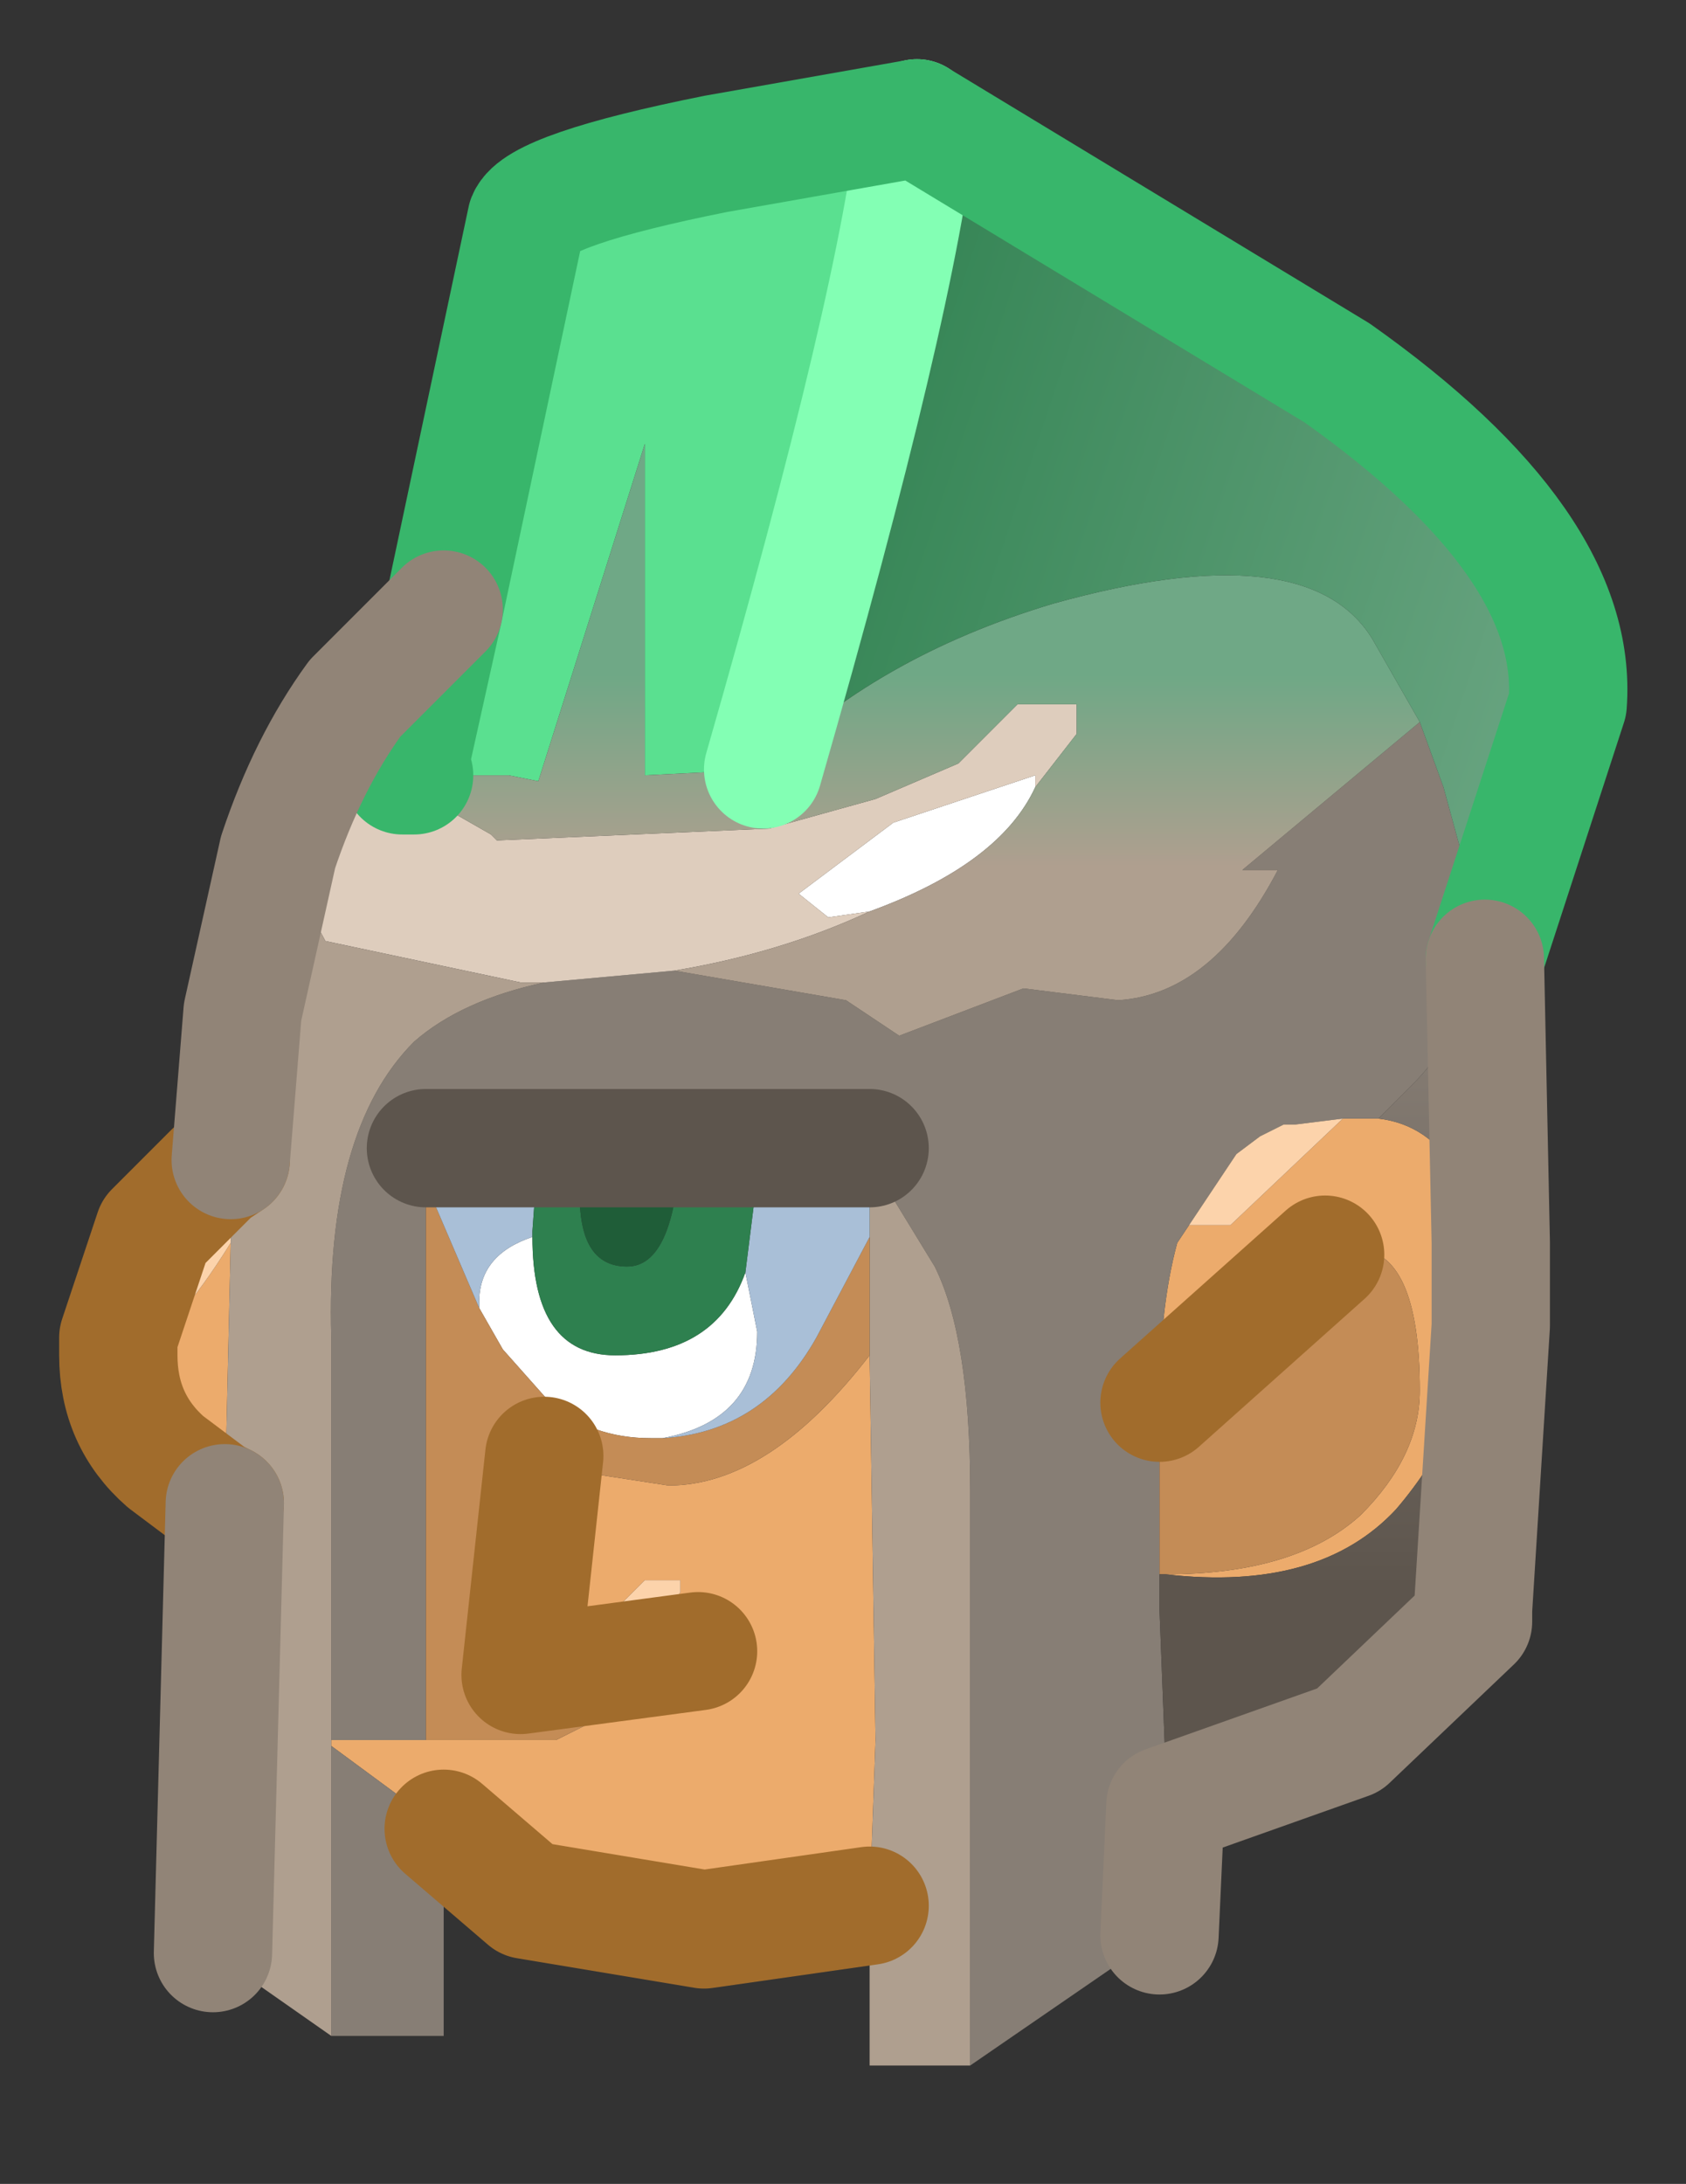 <?xml version="1.0" encoding="UTF-8" standalone="no"?>
<svg xmlns:xlink="http://www.w3.org/1999/xlink" height="18.45px" width="14.25px" xmlns="http://www.w3.org/2000/svg">
  <rect width="100%" height="100%" fill="#333333" stroke="none"/>
  <g transform="matrix(1.0, 0.0, 0.0, 1.0, 1, 1)">
    <path d="M5.45 5.5 L4.45 5.55 4.45 2.75 3.55 5.6 3.3 5.55 2.5 5.55 2.4 5.55 2.45 5.5 2.75 4.15 3.45 0.85 Q3.55 0.6 5.05 0.3 L6.75 0.0 Q6.6 1.5 5.45 5.5" fill="#5ae090" fill-rule="evenodd" stroke="none"/>
    <path d="M7.75 5.65 Q7.45 6.3 6.35 6.7 L6.0 6.75 5.75 6.55 6.55 5.95 7.75 5.55 7.75 5.65 M3.05 10.05 L3.05 10.0 Q3.05 9.6 3.5 9.45 3.5 10.45 4.2 10.45 5.05 10.45 5.3 9.75 L5.4 10.25 Q5.4 11.0 4.6 11.15 L4.5 11.15 Q4.0 11.15 3.65 10.85 L3.25 10.4 3.05 10.05" fill="#ffffff" fill-rule="evenodd" stroke="none"/>
    <path d="M10.35 8.45 L10.5 8.45 10.65 8.45 Q11.5 8.55 11.6 10.05 11.4 11.05 10.8 11.75 10.15 12.45 8.85 12.3 9.95 12.3 10.5 11.8 11.0 11.3 11.0 10.75 11.0 9.55 10.45 9.55 L10.2 9.6 8.8 10.85 Q8.8 10.05 8.95 9.5 L9.05 9.35 9.4 9.35 10.35 8.45 M0.0 10.3 L0.2 10.3 Q0.45 10.3 0.95 9.5 L0.9 11.7 0.8 11.65 0.4 11.35 Q0.0 11.0 0.0 10.45 L0.0 10.35 0.0 10.3 M4.45 12.35 L4.25 12.55 4.2 12.65 4.1 12.85 Q4.55 12.85 4.75 12.45 L4.75 12.35 4.45 12.35 M3.6 11.3 L4.0 11.45 4.65 11.55 Q5.5 11.55 6.35 10.45 L6.4 13.7 6.35 15.1 4.95 15.3 3.45 15.05 2.75 14.45 1.8 13.75 1.8 13.7 1.95 13.7 2.25 13.7 2.6 13.7 3.7 13.7 4.1 13.5 4.9 12.95 3.4 13.15 3.6 11.3" fill="#ecab6c" fill-rule="evenodd" stroke="none"/>
    <path d="M4.7 7.2 L6.15 7.45 6.6 7.75 7.65 7.35 8.45 7.45 Q9.25 7.4 9.8 6.35 L9.5 6.35 11.0 5.1 11.2 5.65 11.5 6.75 Q11.45 7.65 10.95 8.15 L10.65 8.45 10.5 8.45 10.35 8.45 9.95 8.5 9.85 8.5 9.65 8.6 9.45 8.75 9.05 9.35 8.95 9.5 Q8.8 10.05 8.8 10.85 L8.8 12.3 8.8 12.6 8.85 13.9 8.85 14.25 8.8 15.35 7.2 16.45 7.2 11.6 Q7.2 10.3 6.9 9.7 L6.35 8.8 6.35 8.7 5.4 8.7 4.75 8.7 3.95 8.7 3.55 8.7 2.6 8.7 2.6 9.0 2.6 10.75 2.6 13.7 2.25 13.7 1.95 13.7 1.8 13.7 1.8 10.4 1.8 10.3 Q1.75 8.55 2.5 7.8 2.9 7.45 3.6 7.3 L4.7 7.2 M1.8 13.75 L2.75 14.45 2.75 16.2 1.8 16.2 1.8 13.75 M8.85 12.3 L8.95 12.25 8.85 12.3" fill="#877e75" fill-rule="evenodd" stroke="none"/>
    <path d="M2.5 5.55 L2.8 5.85 3.15 6.05 3.2 6.1 5.5 6.0 6.4 5.75 7.1 5.45 7.6 4.95 8.1 4.95 8.1 5.2 7.75 5.65 7.75 5.55 6.55 5.95 5.75 6.55 6.0 6.75 6.35 6.7 Q5.6 7.05 4.7 7.2 L3.6 7.3 3.4 7.3 1.75 6.95 1.35 6.2 Q1.6 5.45 2.0 4.9 L2.7 4.2 2.75 4.15 2.45 5.5 2.4 5.55 2.5 5.55" fill="#decdbd" fill-rule="evenodd" stroke="none"/>
    <path d="M6.35 8.8 L6.9 9.7 Q7.2 10.3 7.2 11.6 L7.2 16.45 6.35 16.45 6.35 15.1 6.4 13.7 6.35 10.45 6.35 9.45 6.35 8.8" fill="#af9f8f" fill-rule="evenodd" stroke="none"/>
    <path d="M10.2 9.6 L10.45 9.55 Q11.0 9.55 11.0 10.75 11.0 11.3 10.5 11.8 9.95 12.3 8.85 12.3 L8.8 12.3 8.8 10.85 10.2 9.6 M3.05 10.05 L3.25 10.4 3.65 10.85 Q4.0 11.15 4.5 11.15 L4.6 11.15 Q5.45 11.1 5.9 10.3 L6.35 9.45 6.35 10.45 Q5.5 11.55 4.65 11.55 L4.0 11.45 3.6 11.3 3.4 13.15 4.9 12.95 4.1 13.5 3.7 13.7 2.6 13.7 2.6 10.75 2.6 9.0 3.05 10.05 M8.85 12.3 L8.95 12.25 8.85 12.3" fill="#c48c56" fill-rule="evenodd" stroke="none"/>
    <path d="M2.6 9.0 L2.6 8.7 3.55 8.7 3.5 9.4 3.5 9.45 Q3.05 9.6 3.05 10.0 L3.05 10.05 2.6 9.0 M5.4 8.7 L6.35 8.7 6.35 8.8 6.35 9.45 5.9 10.3 Q5.45 11.1 4.6 11.15 5.4 11.0 5.4 10.25 L5.3 9.75 5.4 8.95 5.4 8.7" fill="#a9bfd7" fill-rule="evenodd" stroke="none"/>
    <path d="M11.5 6.75 L11.55 6.95 11.55 7.1 11.6 9.5 11.6 9.9 11.6 10.05 11.6 10.2 11.45 12.6 11.45 12.7 10.4 13.7 8.85 14.25 8.85 13.9 8.8 12.6 8.8 12.3 8.85 12.3 Q10.15 12.45 10.8 11.75 11.4 11.05 11.6 10.05 11.5 8.55 10.65 8.45 L10.95 8.15 Q11.45 7.65 11.5 6.75" fill="url(#gradient0)" fill-rule="evenodd" stroke="none"/>
    <path d="M9.05 9.35 L9.45 8.75 9.65 8.6 9.85 8.5 9.95 8.5 10.35 8.45 9.4 9.35 9.05 9.35 M0.0 10.3 L0.3 9.4 0.8 8.9 0.95 8.8 0.95 9.5 Q0.45 10.3 0.2 10.3 L0.0 10.3 M4.45 12.35 L4.75 12.35 4.75 12.45 Q4.55 12.85 4.1 12.85 L4.2 12.65 4.25 12.55 4.45 12.35" fill="#fcd3ab" fill-rule="evenodd" stroke="none"/>
    <path d="M5.45 5.5 Q6.4 4.55 7.9 4.1 10.05 3.5 10.6 4.4 L11.0 5.1 9.5 6.35 9.8 6.35 Q9.25 7.4 8.45 7.45 L7.65 7.35 6.6 7.75 6.15 7.45 4.7 7.2 Q5.6 7.05 6.35 6.7 7.45 6.3 7.75 5.65 L8.1 5.2 8.1 4.95 7.6 4.95 7.1 5.45 6.4 5.75 5.5 6.0 3.2 6.1 3.15 6.05 2.8 5.85 2.5 5.55 3.3 5.55 3.55 5.6 4.45 2.75 4.45 5.55 5.45 5.5 M1.35 6.2 L1.75 6.95 3.4 7.3 3.6 7.3 Q2.9 7.45 2.5 7.8 1.75 8.55 1.8 10.3 L1.8 10.4 1.8 13.7 1.8 13.75 1.8 16.2 0.8 15.5 0.9 11.7 0.95 9.5 0.95 8.8 1.05 7.55 1.35 6.2" fill="url(#gradient1)" fill-rule="evenodd" stroke="none"/>
    <path d="M3.55 8.7 L3.95 8.7 3.9 9.1 Q3.9 9.7 4.3 9.7 4.7 9.7 4.75 8.7 L5.4 8.7 5.4 8.95 5.3 9.75 Q5.05 10.45 4.2 10.45 3.5 10.45 3.5 9.45 L3.5 9.4 3.55 8.7" fill="#2e804f" fill-rule="evenodd" stroke="none"/>
    <path d="M11.0 5.1 L10.6 4.4 Q10.05 3.5 7.9 4.1 6.4 4.55 5.45 5.5 6.6 1.5 6.75 0.0 L10.3 2.15 Q12.35 3.6 12.25 4.95 L11.55 7.1 11.55 6.95 11.5 6.75 11.2 5.65 11.0 5.1" fill="url(#gradient2)" fill-rule="evenodd" stroke="none"/>
    <path d="M3.95 8.7 L4.75 8.7 Q4.7 9.7 4.3 9.7 3.9 9.7 3.9 9.1 L3.95 8.7" fill="#1f5d38" fill-rule="evenodd" stroke="none"/>
    <path d="M6.75 0.0 Q6.6 1.5 5.45 5.5" fill="none" stroke="#83ffb4" stroke-linecap="round" stroke-linejoin="round" stroke-width="1"/>
    <path d="M11.55 7.1 L12.25 4.95 Q12.35 3.6 10.3 2.15 L6.75 0.0 5.05 0.3 Q3.55 0.6 3.45 0.85 L2.75 4.15 2.45 5.5 2.4 5.55 2.5 5.55" fill="none" stroke="#38b66b" stroke-linecap="round" stroke-linejoin="round" stroke-width="1"/>
    <path d="M0.95 8.8 L0.8 8.9 0.3 9.4 0.0 10.3 0.0 10.35 0.0 10.45 Q0.0 11.0 0.4 11.35 L0.8 11.65 0.9 11.7 M3.6 11.3 L3.4 13.15 4.9 12.95 M2.75 14.45 L3.45 15.05 4.95 15.3 6.35 15.1 M8.8 10.85 L10.2 9.6" fill="none" stroke="#a16c2c" stroke-linecap="round" stroke-linejoin="round" stroke-width="1"/>
    <path d="M2.6 8.7 L3.55 8.7 3.95 8.7 4.75 8.7 5.4 8.7 6.35 8.7" fill="none" stroke="#5d554d" stroke-linecap="round" stroke-linejoin="round" stroke-width="1"/>
    <path d="M8.85 14.25 L10.4 13.7 11.45 12.7 11.45 12.6 11.6 10.2 11.6 10.05 11.6 9.9 11.6 9.5 11.55 7.1 M2.75 4.15 L2.7 4.2 2.0 4.9 Q1.6 5.45 1.35 6.2 L1.05 7.55 0.95 8.8 M8.8 15.35 L8.85 14.25 M0.9 11.7 L0.8 15.5" fill="none" stroke="#918477" stroke-linecap="round" stroke-linejoin="round" stroke-width="1"/>
  </g>
  <defs>
    <linearGradient gradientTransform="matrix(0.0, -0.003, 0.002, 0.0, 10.2, 9.95)" gradientUnits="userSpaceOnUse" id="gradient0" spreadMethod="pad" x1="-819.2" x2="819.2">
      <stop offset="0.0" stop-color="#5d554d"></stop>
      <stop offset="0.988" stop-color="#877e75"></stop>
    </linearGradient>
    <linearGradient gradientTransform="matrix(0.0, -0.001, 0.006, 0.0, 5.9, 5.5)" gradientUnits="userSpaceOnUse" id="gradient1" spreadMethod="pad" x1="-819.2" x2="819.2">
      <stop offset="0.0" stop-color="#af9f8f"></stop>
      <stop offset="0.988" stop-color="#6fa886"></stop>
    </linearGradient>
    <linearGradient gradientTransform="matrix(0.004, 0.002, -0.001, 0.003, 9.45, 4.3)" gradientUnits="userSpaceOnUse" id="gradient2" spreadMethod="pad" x1="-819.2" x2="819.2">
      <stop offset="0.0" stop-color="#358555"></stop>
      <stop offset="0.988" stop-color="#6fa886"></stop>
    </linearGradient>
  </defs>
</svg>